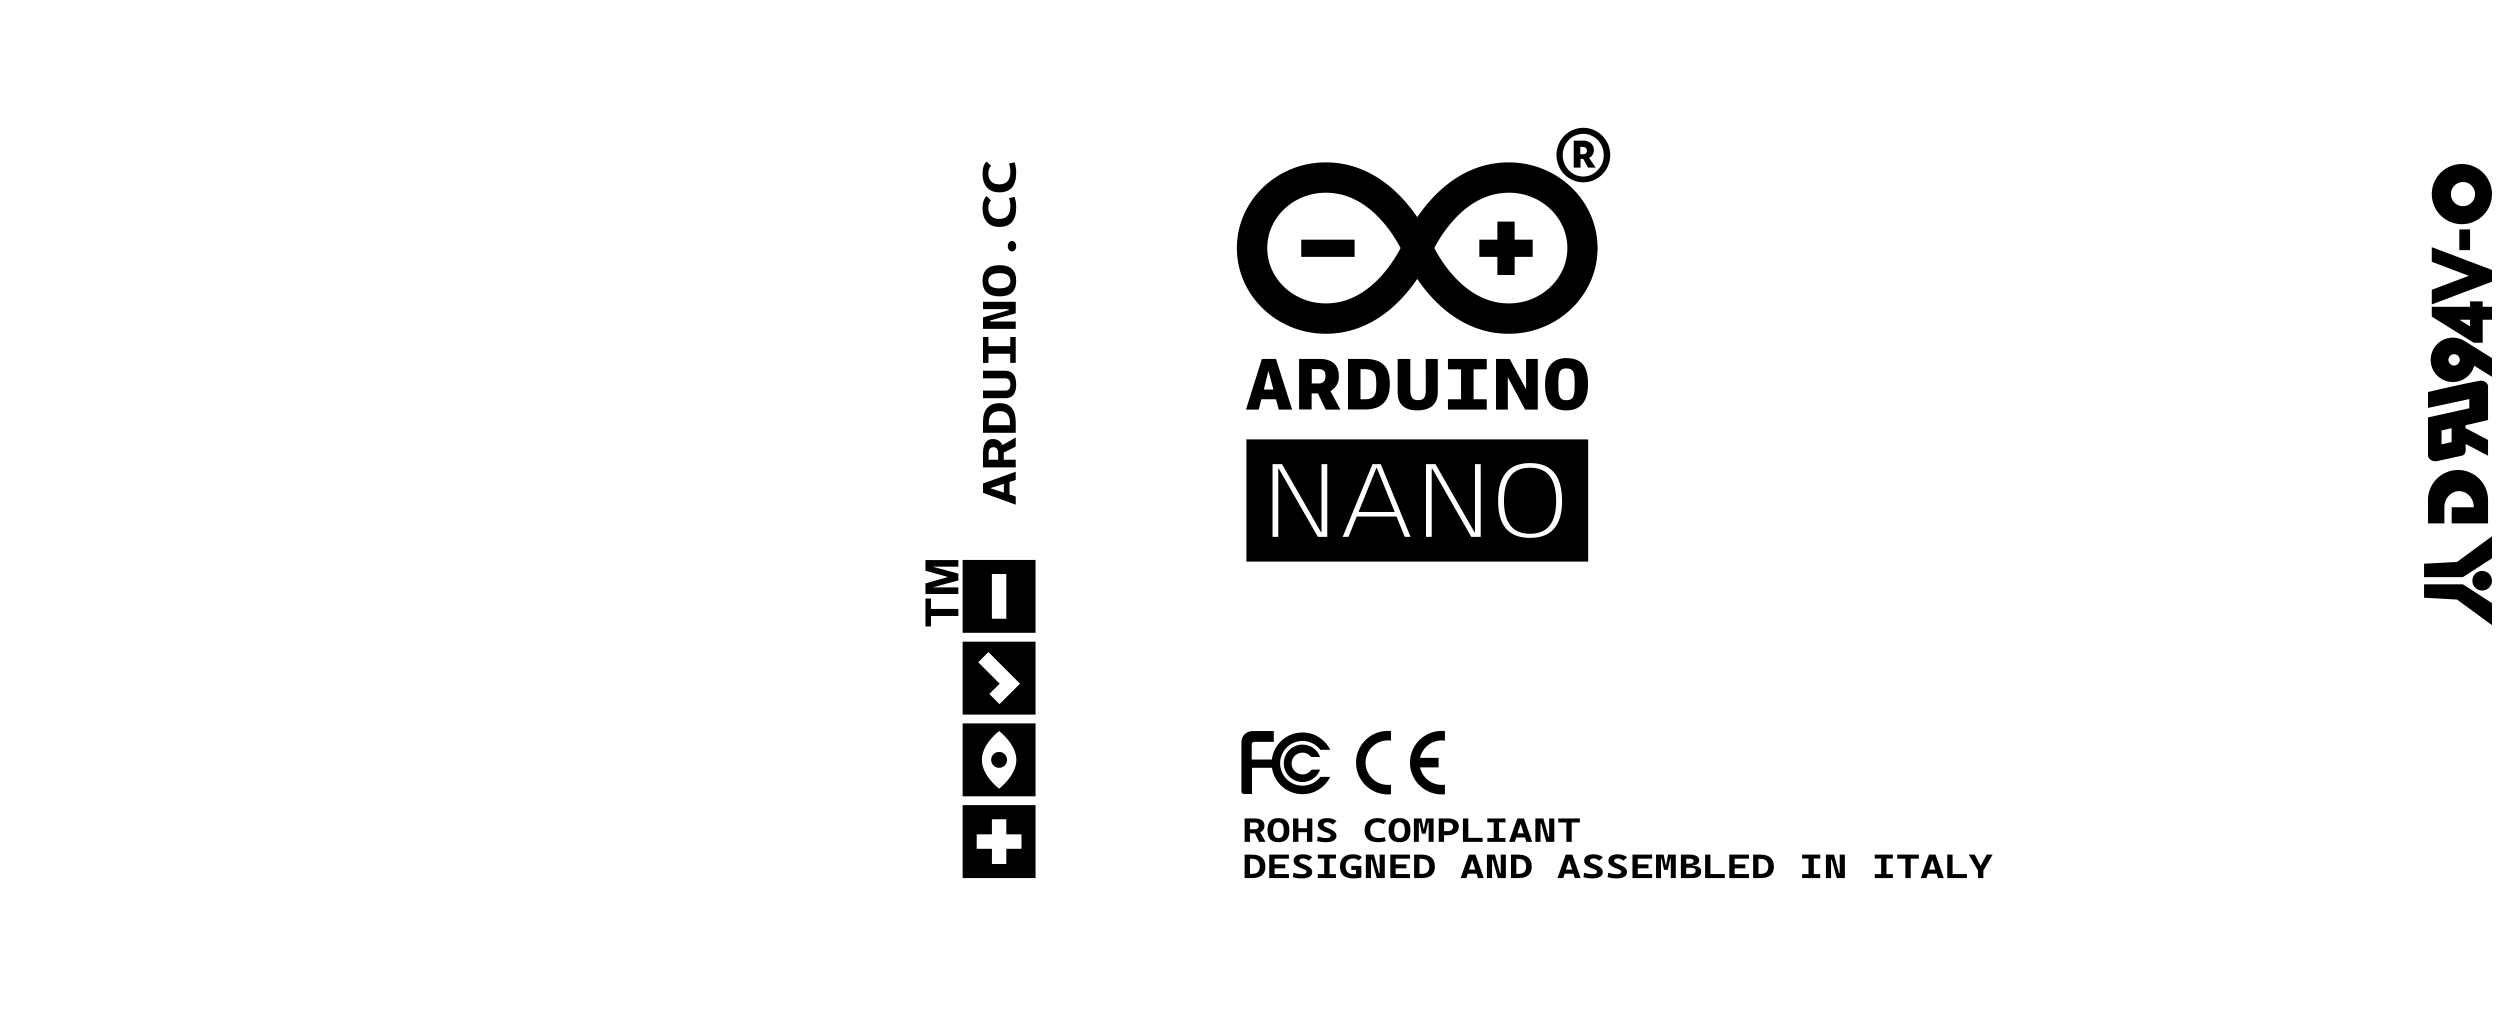 <?xml version="1.0" encoding="UTF-8" standalone="no"?>
<!-- Created with Inkscape (http://www.inkscape.org/) -->

<svg
   width="86.36mm"
   height="35.56mm"
   viewBox="0 0 172.72 71.12"
   version="1.1"
   id="svg5"
   inkscape:version="1.1.2 (b8e25be833, 2022-02-05)"
   sodipodi:docname="back-2x.svg"
   xmlns:inkscape="http://www.inkscape.org/namespaces/inkscape"
   xmlns:sodipodi="http://sodipodi.sourceforge.net/DTD/sodipodi-0.dtd"
   xmlns="http://www.w3.org/2000/svg"
   xmlns:svg="http://www.w3.org/2000/svg">
  <sodipodi:namedview
     id="namedview7"
     pagecolor="#ffffff"
     bordercolor="#999999"
     borderopacity="1"
     inkscape:pageshadow="0"
     inkscape:pageopacity="0"
     inkscape:pagecheckerboard="false"
     inkscape:document-units="mm"
     showgrid="true"
     inkscape:snap-global="true"
     inkscape:zoom="3.6233469"
     inkscape:cx="169.45659"
     inkscape:cy="107.08332"
     inkscape:window-width="2558"
     inkscape:window-height="1253"
     inkscape:window-x="-8"
     inkscape:window-y="-8"
     inkscape:window-maximized="1"
     inkscape:current-layer="layer1"
     inkscape:snap-bbox="true"
     inkscape:bbox-nodes="true"
     inkscape:snap-grids="true"
     units="in">
    <inkscape:grid
       type="xygrid"
       id="grid848"
       units="mm"
       spacingx="0.254"
       spacingy="0.254"
       empspacing="10" />
  </sodipodi:namedview>
  <defs
     id="defs2">
    <clipPath
       clipPathUnits="userSpaceOnUse"
       id="clipPath871">
      <g
         inkscape:label="Clip"
         id="use873" />
    </clipPath>
    <style
       id="style2">.cls-1{fill:none;stroke:#e55625;stroke-miterlimit:10;stroke-width:0.92px;opacity:0.2;isolation:isolate;}.cls-2{fill:#8d7966;}.cls-3{fill:#e55625;}.cls-4{fill:#7f8c8d;}.cls-5{fill:#8f9090;}.cls-6{fill:#ecaa20;}.cls-7{fill:#077581;}.cls-8{fill:#00979d;}</style>
  </defs>
  <g
     inkscape:label="SILKSCREEN"
     inkscape:groupmode="layer"
     id="layer1"
     transform="translate(342.376,64.091)">
    <path
       id="path2521"
       style="fill:#000000;fill-opacity:1;stroke-width:0;stroke-miterlimit:4;stroke-dasharray:none"
       d="m 641.836,42.762 a 7.842,7.842 0 0 0 -7.844,7.842 7.842,7.842 0 0 0 7.844,7.842 7.842,7.842 0 0 0 7.842,-7.842 7.842,7.842 0 0 0 -7.842,-7.842 z m 0.287,4.697 a 3.145,3.145 0 0 1 3.145,3.145 3.145,3.145 0 0 1 -3.145,3.145 3.145,3.145 0 0 1 -3.145,-3.145 3.145,3.145 0 0 1 3.145,-3.145 z m -0.951,12.342 v 5.418 h 2.797 v -5.418 z m -7.18,4.641 v 3.812 l 9.65,3.65 -9.65,3.65 v 3.811 l 15.686,-5.932 V 72.477 71.332 70.375 Z m 9.975,14.137 v 1.41 h -9.975 v 2.551 l 10.936,6.82 h 2.334 v -6.004 h 2.416 v -3.367 h -2.416 v -1.41 z m -2.795,4.777 h 2.795 v 1.744 z m -1.689,4.676 a 5.785,5.785 0 0 0 -5.783,5.785 5.785,5.785 0 0 0 5.783,5.783 5.785,5.785 0 0 0 5.572,-4.252 l 4.623,2.883 v -4.877 l -7.135,-4.447 -0.002,0.002 a 5.785,5.785 0 0 0 -3.059,-0.877 z m 0.324,4.309 a 1.475,1.475 0 0 1 1.475,1.477 1.475,1.475 0 0 1 -1.475,1.475 1.475,1.475 0 0 1 -1.477,-1.475 1.475,1.475 0 0 1 1.477,-1.477 z"
       transform="matrix(0.265,0,0,0.265,-342.376,-64.091)"
       inkscape:label="UL94" />
    <path
       id="path914"
       style="display:inline;fill:#000000;fill-opacity:1;fill-rule:nonzero;stroke:none;stroke-width:0.029"
       d="m -174.633,-32.656 c 0,0.308 0.345,0.481 0.63,0.421 0,0 1.709,-0.372 1.706,-0.372 0.161,-0.031 0.267,-0.179 0.267,-0.34 V -33.419 l 1.548,0.815 v -1.09 l -1.556,-0.818 v -0.201 l 1.556,-0.356 v -2.338 c 8e-4,-0.237 -0.312,-0.424 -0.562,-0.381 -1.228,0.217 -3.588,0.78 -3.588,0.78 v 1.1 l 2.854,-0.613 v 0.637 l -2.854,0.631 z m 0.938,-0.732 v -0.961 l 0.695,-0.162 v 0.961 z"
       inkscape:label="RU" />
    <path
       id="path5162"
       style="display:inline;fill:#000000;fill-opacity:1;stroke-width:0;stroke-miterlimit:4;stroke-dasharray:none"
       d="m -174.633,-27.93 h 0.773 0.361 v -1.114 a 1.017,1.114 0 0 1 1.017,-1.114 1.017,1.114 0 0 1 1.017,1.114 h -1.53 v 1.114 h 0.513 1.228 0.773 v -1.114 -0.501 a 2.076,2.076 0 0 0 -2.075,-2.075 2.076,2.076 0 0 0 -2.075,2.075 v 0.501 z"
       inkscape:label="D" />
    <path
       id="path4704-6"
       style="fill:#000000;stroke:#000000;stroke-width:0;stroke-linecap:butt;stroke-linejoin:miter;stroke-miterlimit:4;stroke-dasharray:none;stroke-opacity:1"
       d="m 649.678,139.816 -9.1,6.678 -8.605,0.473 v 3.502 h 10.125 l 7.58,-4.906 z m -2.553,9.033 a 2.553,2.553 0 0 0 -2.553,2.553 2.553,2.553 0 0 0 2.553,2.555 2.553,2.553 0 0 0 2.553,-2.555 2.553,2.553 0 0 0 -2.553,-2.553 z m -15.152,3.488 v 3.502 l 8.605,0.473 9.1,6.676 v -5.744 l -7.58,-4.906 z"
       transform="matrix(0.265,0,0,0.265,-342.376,-64.091)"
       inkscape:label="ALBAPCB" />
    <path
       id="path18"
       style="display:inline;fill:#000000;stroke-width:0.518"
       inkscape:label="GENUINO"
       d="m 250.967,145.975 v 19.008 h 19.012 v -19.008 z m -9.691,0.035 v 2.777 l 5.85,1.645 -5.85,1.664 v 2.77 h 8.574 v -1.719 h -6.748 l 6.748,-1.814 v -1.781 l -6.748,-1.82 h 6.748 v -1.721 z m 17.318,3.639 h 3.756 v 11.658 h -3.756 z m -17.318,6.387 v 7.285 h 1.451 v -2.721 h 7.123 V 158.75 h -7.123 v -2.715 z m 9.691,11.256 v 19.004 h 19.012 v -19.004 z m 6.717,2.707 5.584,5.588 2.656,2.652 -2.656,2.656 -2.691,2.688 -2.654,-2.654 2.693,-2.688 -5.584,-5.582 z m -6.717,18.6 v 19.008 h 19.012 V 188.598 Z m 9.504,1.994 c 0,0 4.502,3.361 4.502,7.512 0,4.147 -4.502,7.514 -4.502,7.514 0,0 -4.492,-3.366 -4.492,-7.514 0,-4.152 4.492,-7.512 4.492,-7.512 z m -0.053,5.436 c -1.113,0.028 -2.016,0.944 -2.016,2.076 0,1.14 0.931,2.074 2.068,2.074 1.155,0 2.078,-0.934 2.078,-2.074 0,-1.15 -0.923,-2.076 -2.078,-2.076 -0.018,0 -0.035,-4.5e-4 -0.053,0 z m -9.451,13.883 v 19.008 h 19.012 V 209.91 Z m 7.635,3.67 h 3.754 v 3.939 h 3.957 v 3.764 h -3.957 v 3.961 h -3.754 v -3.961 h -3.967 v -3.764 h 3.967 z"
       transform="matrix(0.265,0,0,0.265,-342.376,-64.091)" />
    <path
       id="path21916"
       style="font-size:1.82px;line-height:1.25;font-family:'Cascadia Code';-inkscape-font-specification:'Cascadia Code, @wght=700';font-variation-settings:'wght' 700;fill:#000000;stroke-width:0.688"
       d="m 257.209,42.117 c -0.336,0.281 -0.597,0.693 -0.777,1.238 -0.184,0.546 -0.275,1.169 -0.275,1.875 0,1.567 0.381,2.782 1.146,3.639 0.761,0.856 1.836,1.281 3.227,1.281 2.933,0 4.4,-1.7 4.4,-5.1 0,-0.961 -0.138,-1.875 -0.41,-2.746 l -1.465,0.344 c 0.24,0.706 0.359,1.422 0.359,2.148 0,2.178 -0.98,3.268 -2.943,3.268 -0.897,0 -1.589,-0.258 -2.074,-0.773 -0.489,-0.521 -0.73,-1.211 -0.73,-2.072 0,-0.406 0.059,-0.783 0.184,-1.129 0.12,-0.35 0.295,-0.638 0.52,-0.863 z m 0,9.01 c -0.336,0.281 -0.597,0.695 -0.777,1.24 -0.184,0.546 -0.275,1.173 -0.275,1.879 0,1.567 0.381,2.779 1.146,3.635 0.761,0.856 1.836,1.285 3.227,1.285 2.933,0 4.4,-1.7 4.4,-5.1 0,-0.961 -0.138,-1.881 -0.41,-2.752 l -1.465,0.348 c 0.24,0.706 0.359,1.42 0.359,2.146 0,2.178 -0.98,3.266 -2.943,3.266 -0.897,0 -1.589,-0.254 -2.074,-0.77 -0.489,-0.521 -0.73,-1.213 -0.73,-2.074 0,-0.406 0.059,-0.78 0.184,-1.125 0.12,-0.35 0.295,-0.64 0.52,-0.865 z m 6.572,11.695 c -0.28,0.015 -0.52,0.152 -0.719,0.4 -0.212,0.266 -0.32,0.588 -0.32,0.969 0,0.38 0.108,0.703 0.32,0.969 0.212,0.265 0.469,0.395 0.773,0.395 0.3,0 0.557,-0.129 0.773,-0.395 0.212,-0.266 0.32,-0.588 0.32,-0.969 0,-0.38 -0.108,-0.703 -0.32,-0.969 -0.217,-0.265 -0.473,-0.4 -0.773,-0.4 -0.019,0 -0.038,-10e-4 -0.055,0 z m -3.318,6.316 c -2.873,0.042 -4.307,1.396 -4.307,4.062 0,2.709 1.483,4.064 4.447,4.064 2.885,0 4.326,-1.356 4.326,-4.064 0,-2.709 -1.442,-4.062 -4.326,-4.062 -0.046,0 -0.095,-6.62e-4 -0.141,0 z m -0.043,2.082 c 0.059,-0.001 0.122,0 0.184,0 1.875,0 2.811,0.659 2.811,1.98 0,1.322 -0.936,1.982 -2.811,1.982 -1.959,0 -2.938,-0.661 -2.938,-1.982 0,-1.281 0.915,-1.94 2.754,-1.98 z m -4.145,7.471 v 1.908 h 6.67 v 0.277 l -6.67,1.879 v 1.074 0.541 1.367 h 8.533 v -1.908 h -6.67 v -0.277 l 6.67,-1.879 v -1.074 -0.223 -1.686 z m 0,9.164 v 2.389 1.984 2.371 h 1.426 v -2.371 h 5.678 v 2.371 h 1.43 v -2.371 -1.984 -2.389 h -1.43 v 2.389 h -5.678 v -2.389 z m 0,8.805 v 1.98 h 5.795 c 0.893,0 1.34,0.531 1.34,1.598 0,0.551 -0.112,0.96 -0.336,1.221 -0.225,0.255 -0.559,0.383 -1.004,0.383 h -5.795 v 1.98 h 5.795 c 1.907,0 2.859,-1.184 2.859,-3.553 0,-1.182 -0.238,-2.077 -0.715,-2.687 -0.477,-0.616 -1.191,-0.922 -2.145,-0.922 z m 4.25,8.455 c -2.834,0.051 -4.25,1.722 -4.25,5.01 v 0.727 0.26 1.727 h 8.533 v -1.879 -0.107 -0.727 c 0,-3.34 -1.382,-5.01 -4.146,-5.01 -0.046,0 -0.092,-8.1e-4 -0.137,0 z m 0.137,2.08 c 0.857,0 1.51,0.244 1.959,0.734 0.445,0.486 0.668,1.219 0.668,2.195 v 0.727 h -5.498 V 110.125 c 0,-0.976 0.242,-1.71 0.727,-2.195 0.485,-0.491 1.199,-0.734 2.145,-0.734 z m 4.146,6.873 -3.479,1.984 c -0.105,-0.243 -0.234,-0.463 -0.387,-0.656 -0.497,-0.626 -1.189,-0.938 -2.082,-0.938 -0.825,0 -1.461,0.312 -1.91,0.938 -0.449,0.626 -0.676,1.512 -0.676,2.658 v 1.812 0.254 1.729 h 8.533 v -1.982 h -3.121 l -0.004,-1.812 c 0,-0.018 1.2e-4,-0.036 0,-0.055 l 3.125,-1.566 z m -5.904,2.529 c 0.024,-0.001 0.049,0 0.074,0 0.393,0 0.702,0.127 0.922,0.383 0.216,0.256 0.324,0.614 0.324,1.074 v 1.812 h -2.488 v -1.812 c 0,-0.461 0.108,-0.819 0.324,-1.074 0.203,-0.239 0.483,-0.368 0.844,-0.383 z m 5.904,6.385 -8.533,3.078 v 2.436 l 8.533,3.078 v -2.141 l -1.613,-0.523 v -3.264 l 1.613,-0.523 z m -3.082,3.137 v 2.318 l -3.365,-1.09 v -0.137 z"
       transform="matrix(0.265,0,0,0.265,-342.376,-64.091)"
       inkscape:label="WEBSITE" />
    <path
       id="text1693"
       style="font-style:normal;font-variant:normal;font-weight:normal;font-stretch:normal;font-size:10.795px;line-height:1.25;font-family:'Cascadia Code';-inkscape-font-specification:'Cascadia Code, @wght=200';font-variant-ligatures:normal;font-variant-caps:normal;font-variant-numeric:normal;font-variant-east-asian:normal;font-variation-settings:'wght' 200;fill:#000000;stroke-width:0.348"
       d="m -256.264,-25.29 h 23.613 v -8.445 h -23.613 z m 1.805,-1.709 v -5.028 h 0.19 0.464 l 2.699,4.716 h 0.031 v -4.716 h 0.397 v 5.028 h -0.243 -0.406 l -2.699,-4.716 h -0.035 v 4.716 z m 4.846,0 2.063,-5.028 h 0.565 l 2.063,5.028 h -0.402 l -0.568,-1.406 h -2.751 l -0.568,1.406 z m 1.096,-1.717 h 2.499 l -1.228,-3.038 h -0.044 z m 4.66,1.717 v -5.028 h 0.19 0.464 l 2.699,4.716 h 0.031 v -4.716 h 0.397 v 5.028 h -0.243 -0.407 l -2.699,-4.716 h -0.035 v 4.716 z m 4.983,-2.479 c 0,-1.747 0.736,-2.62 2.208,-2.62 1.473,0 2.209,0.873 2.209,2.62 0,1.699 -0.736,2.549 -2.209,2.549 -1.473,0 -2.208,-0.85 -2.208,-2.549 z m 0.406,0 c 0,1.511 0.601,2.266 1.802,2.266 1.202,0 1.802,-0.756 1.802,-2.266 0,-1.534 -0.601,-2.301 -1.802,-2.301 -1.202,0 -1.802,0.767 -1.802,2.301 z"
       inkscape:label="NANO" />
    <path
       id="path124"
       style="fill:#000000;fill-opacity:1;stroke-width:0.956"
       class="cls-8"
       d="m 412.539,33.328 a 6.898,6.898 0 0 0 -2.473,0.559 6.898,6.898 0 0 0 -2.207,1.498 7.17,7.17 0 0 0 -2.072,5.072 6.898,6.898 0 0 0 0.572,2.725 6.679,6.679 0 0 0 1.5,2.291 7.361,7.361 0 0 0 2.207,1.5 6.898,6.898 0 0 0 5.453,0 7.361,7.361 0 0 0 2.209,-1.5 7.17,7.17 0 0 0 1.525,-2.291 7.361,7.361 0 0 0 0.547,-2.725 7.497,7.497 0 0 0 -0.547,-2.836 7.552,7.552 0 0 0 -1.525,-2.236 6.898,6.898 0 0 0 -2.209,-1.498 6.898,6.898 0 0 0 -2.98,-0.559 z m 0.227,1.568 a 5.153,5.153 0 0 1 2.072,0.434 5.78,5.78 0 0 1 1.691,1.146 6.216,6.216 0 0 1 1.172,1.799 5.862,5.862 0 0 1 0.408,2.182 5.752,5.752 0 0 1 -0.408,2.18 5.807,5.807 0 0 1 -2.863,2.945 5.125,5.125 0 0 1 -4.145,0 5.016,5.016 0 0 1 -1.689,-1.199 5.453,5.453 0 0 1 -1.145,-1.746 5.289,5.289 0 0 1 -0.438,-2.18 5.453,5.453 0 0 1 0.438,-2.182 5.616,5.616 0 0 1 1.145,-1.799 4.88,4.88 0 0 1 1.689,-1.146 5.153,5.153 0 0 1 2.072,-0.434 z m -0.117,1.754 a 3.272,3.272 0 0 0 -0.236,0.016 h -1.145 -0.982 v 7.035 h 1.771 v -2.291 h 0.709 l 1.254,2.291 h 1.99 l -1.717,-2.537 a 2.317,2.317 0 0 0 0.928,-0.844 2.181,2.181 0 0 0 0.326,-1.172 2.454,2.454 0 0 0 -0.709,-1.746 3.272,3.272 0 0 0 -2.189,-0.752 z m -0.445,1.637 a 2.726,2.726 0 0 1 0.398,0.016 c 0.736,0 1.119,0.353 1.119,1.008 0,0.654 -0.409,0.9 -1.199,0.9 h -0.52 v -1.908 a 2.726,2.726 0 0 1 0.201,-0.016 z m -66.568,4.049 c -12.783,0 -23.168,10.021 -23.168,22.336 0,12.315 10.384,22.344 23.158,22.344 a 26.303,26.303 0 0 0 3.566,-0.248 c 9.886,-1.415 16.579,-8.568 20.299,-14.047 3.719,5.479 10.364,12.622 20.279,14.047 a 26.552,26.552 0 0 0 3.576,0.248 c 12.764,0 23.156,-10.019 23.156,-22.344 0,-12.315 -10.392,-22.336 -23.166,-22.336 a 25.041,25.041 0 0 0 -3.566,0.248 c -9.915,1.415 -16.56,8.606 -20.279,14.027 -3.719,-5.469 -10.412,-12.612 -20.299,-14.027 a 24.859,24.859 0 0 0 -3.557,-0.248 z m 0.047,7.906 a 17.545,17.545 0 0 1 2.439,0.184 c 9.351,1.329 15.077,10.517 17.018,14.246 -1.912,3.7 -7.648,12.917 -17.018,14.256 h -0.049 a 17.554,17.554 0 0 1 -2.447,0.172 c -8.404,0 -15.24,-6.473 -15.24,-14.428 0,-7.955 6.835,-14.43 15.297,-14.43 z m 47.701,0 c 8.404,0 15.242,6.484 15.242,14.43 0,7.945 -6.828,14.428 -15.232,14.428 a 17.66,17.66 0 0 1 -2.447,-0.172 c -9.351,-1.339 -15.078,-10.565 -17.01,-14.256 1.912,-3.691 7.649,-12.917 17.01,-14.246 a 17.545,17.545 0 0 1 2.438,-0.184 z m -3.002,7.535 v 4.713 h -4.703 v 4.484 h 4.703 v 4.715 h 4.504 v -4.715 h 4.695 v -4.484 h -4.695 v -4.713 z m -51.133,4.713 v 4.484 h 13.912 v -4.484 z m 69.09,30.875 c -4.006,0 -5.527,2.954 -5.527,6.932 0,4.398 1.72,6.691 5.545,6.691 4.245,0 5.652,-2.982 5.652,-6.807 0,-5.039 -1.912,-6.788 -5.67,-6.816 z m -79.35,0.209 -4.15,13.215 h 3.328 l 0.67,-2.697 h 3.824 l 0.736,2.697 h 3.471 l -4.207,-13.215 z m 9.695,0 V 106.75 h 3.27 v -4.188 h 1.645 l 2.027,4.227 h 3.824 l -2.582,-4.838 a 4.169,4.169 0 0 0 2.172,-3.959 c 0,-2.505 -1.377,-4.418 -5.039,-4.418 z m 12.744,0 v 13.186 h 4.352 c 5.603,0 6.559,-3.567 6.559,-6.693 0,-4.15 -1.645,-6.492 -6.578,-6.492 z m 12.957,0 v 8.635 c 0,4.035 2.79,4.779 5.133,4.779 2.343,0 5.326,-0.831 5.326,-4.732 v -8.682 h -3.145 l 0.027,8.051 c 0,2.017 -0.544,2.688 -2.035,2.688 -1.233,0 -2.008,-0.508 -2.008,-2.707 v -8.031 z m 13.107,0 v 2.707 h 3.414 v 7.811 h -3.414 v 2.697 h 10.117 v -2.697 h -3.434 v -7.811 h 3.434 v -2.707 z m 12.535,0 v 13.215 h 3.088 l -0.019,-8.453 4.514,8.453 h 3.309 V 93.574 h -3.051 v 7.936 l -4.283,-7.936 z m 18.311,2.486 c 1.931,0 2.189,0.889 2.189,4.121 0,3.05 -0.279,4.15 -2.172,4.15 -1.893,0 -2.074,-1.34 -2.074,-4.008 0,-3.232 0.307,-4.264 2.057,-4.264 z m -66.346,0.182 h 1.664 c 1.482,0 1.912,0.593 1.912,1.77 0,1.463 -0.756,1.969 -1.855,1.969 h -1.721 z m 12.707,0 h 0.918 c 2.926,-10e-7 3.193,1.377 3.193,3.959 0,2.237 -0.163,3.891 -2.869,3.891 h -1.242 z m -24.01,0.469 1.301,4.838 h -2.494 z"
       transform="matrix(0.265,0,0,0.265,-342.376,-64.091)"
       inkscape:label="ARDUINO" />
    <path
       id="path21835"
       style="font-size:198.431px;line-height:1.25;font-family:'Cascadia Code';-inkscape-font-specification:'Cascadia Code, @wght=700';font-variation-settings:'wght' 700;fill:#000000;stroke-width:0.419"
       d="m 339.73,222.721 c -0.789,0 -1.397,0.147 -1.828,0.439 -0.431,0.293 -0.648,0.708 -0.648,1.242 0,0.379 0.146,0.722 0.438,1.035 0.291,0.313 0.701,0.577 1.23,0.789 l 1.074,0.426 c 0.41,0.158 0.613,0.37 0.613,0.637 0,0.204 -0.101,0.364 -0.301,0.473 -0.2,0.109 -0.484,0.16 -0.859,0.16 -0.323,0 -0.676,-0.034 -1.059,-0.105 -0.379,-0.072 -0.763,-0.173 -1.148,-0.305 l -0.188,1.162 c 0.316,0.106 0.674,0.19 1.074,0.25 0.4,0.057 0.81,0.086 1.234,0.086 0.88,0 1.56,-0.145 2.037,-0.438 0.477,-0.296 0.715,-0.717 0.715,-1.26 0,-0.342 -0.142,-0.662 -0.43,-0.961 -0.284,-0.299 -0.691,-0.557 -1.217,-0.781 l -1.012,-0.43 c -0.225,-0.098 -0.397,-0.204 -0.52,-0.324 -0.119,-0.121 -0.18,-0.248 -0.18,-0.383 0,-0.204 0.086,-0.359 0.258,-0.465 0.172,-0.109 0.414,-0.164 0.723,-0.164 0.228,0 0.462,0.049 0.707,0.152 0.246,0.101 0.492,0.248 0.734,0.438 l 0.959,-0.902 c -0.319,-0.25 -0.69,-0.438 -1.104,-0.57 -0.41,-0.132 -0.845,-0.199 -1.305,-0.199 z m 13.014,0 c -1.077,0 -1.913,0.278 -2.506,0.826 -0.593,0.546 -0.891,1.312 -0.891,2.309 0,1.051 0.288,1.84 0.859,2.365 0.575,0.525 1.433,0.789 2.576,0.789 0.495,0 0.935,-0.032 1.32,-0.098 0.386,-0.069 0.658,-0.123 0.812,-0.16 v -2.994 h -0.029 -1.35 -1.234 v 1.047 h 1.234 v 1.062 c -0.196,0.026 -0.388,0.055 -0.625,0.055 -0.698,0 -1.223,-0.173 -1.574,-0.523 -0.351,-0.353 -0.523,-0.882 -0.523,-1.586 0,-0.64 0.172,-1.134 0.52,-1.484 0.351,-0.35 0.841,-0.523 1.473,-0.523 0.28,0 0.539,0.047 0.781,0.145 0.246,0.095 0.452,0.229 0.613,0.398 l 0.873,-0.824 c -0.221,-0.256 -0.531,-0.452 -0.928,-0.59 -0.393,-0.141 -0.859,-0.213 -1.402,-0.213 z m 62.744,0 c -0.789,0 -1.401,0.147 -1.832,0.439 -0.431,0.293 -0.648,0.708 -0.648,1.242 0,0.379 0.146,0.722 0.438,1.035 0.291,0.313 0.701,0.577 1.23,0.789 l 1.074,0.426 c 0.41,0.158 0.615,0.37 0.615,0.637 0,0.204 -0.099,0.364 -0.299,0.473 -0.2,0.109 -0.488,0.16 -0.863,0.16 -0.323,0 -0.676,-0.034 -1.059,-0.105 -0.379,-0.072 -0.759,-0.173 -1.145,-0.305 l -0.191,1.162 c 0.316,0.106 0.674,0.19 1.074,0.25 0.4,0.057 0.81,0.086 1.234,0.086 0.88,0 1.56,-0.145 2.037,-0.438 0.477,-0.296 0.715,-0.717 0.715,-1.26 0,-0.342 -0.142,-0.662 -0.43,-0.961 -0.284,-0.299 -0.691,-0.557 -1.217,-0.781 l -1.008,-0.43 c -0.225,-0.098 -0.401,-0.204 -0.523,-0.324 -0.119,-0.121 -0.18,-0.248 -0.18,-0.383 0,-0.204 0.086,-0.359 0.258,-0.465 0.172,-0.109 0.414,-0.164 0.723,-0.164 0.228,0 0.465,0.049 0.711,0.152 0.246,0.101 0.488,0.248 0.73,0.438 l 0.959,-0.902 c -0.319,-0.25 -0.69,-0.438 -1.104,-0.57 -0.41,-0.132 -0.841,-0.199 -1.301,-0.199 z m 6.312,0 c -0.789,0 -1.399,0.147 -1.83,0.439 -0.431,0.293 -0.648,0.708 -0.648,1.242 0,0.379 0.147,0.722 0.438,1.035 0.291,0.313 0.701,0.577 1.23,0.789 l 1.072,0.426 c 0.41,0.158 0.617,0.37 0.617,0.637 0,0.204 -0.101,0.364 -0.301,0.473 -0.2,0.109 -0.488,0.16 -0.863,0.16 -0.323,0 -0.674,-0.034 -1.057,-0.105 -0.379,-0.072 -0.763,-0.173 -1.148,-0.305 l -0.188,1.162 c 0.316,0.106 0.67,0.19 1.07,0.25 0.4,0.057 0.816,0.086 1.24,0.086 0.88,0 1.558,-0.145 2.035,-0.438 0.477,-0.296 0.715,-0.717 0.715,-1.26 0,-0.342 -0.142,-0.662 -0.43,-0.961 -0.284,-0.299 -0.689,-0.557 -1.215,-0.781 l -1.012,-0.43 c -0.225,-0.098 -0.397,-0.204 -0.52,-0.324 -0.119,-0.121 -0.182,-0.248 -0.182,-0.383 0,-0.204 0.086,-0.359 0.258,-0.465 0.172,-0.109 0.412,-0.164 0.721,-0.164 0.228,0 0.465,0.049 0.711,0.152 0.246,0.101 0.488,0.248 0.73,0.438 l 0.957,-0.902 c -0.319,-0.25 -0.684,-0.438 -1.098,-0.57 -0.41,-0.132 -0.845,-0.199 -1.305,-0.199 z m -97.314,0.088 v 6.115 h 1.314 0.074 0.512 c 2.339,0 3.508,-0.99 3.508,-2.971 0,-2.096 -1.169,-3.145 -3.508,-3.145 h -0.512 -0.182 z m 6.418,0 v 1.047 1.48 1.051 1.488 1.049 h 1.391 3.736 V 227.875 h -3.736 v -1.488 h 2.785 v -1.051 h -2.785 v -1.48 h 3.736 v -1.047 h -3.736 z m 12.668,0 v 1.02 h 1.66 v 4.07 h -1.66 v 1.025 h 1.66 1.391 1.674 v -1.025 h -1.674 v -4.07 h 1.674 v -1.02 h -1.674 -1.391 z m 12.52,0 v 6.115 h 1.338 v -4.779 h 0.195 l 1.316,4.779 h 0.75 0.156 1.18 v -6.115 h -1.336 v 4.777 h -0.195 l -1.312,-4.777 h -0.754 -0.379 z m 6.377,0 v 1.047 1.48 1.051 1.488 1.049 h 1.389 3.734 V 227.875 h -3.734 v -1.488 h 2.789 v -1.051 h -2.789 v -1.48 h 3.734 v -1.047 h -3.734 z m 6.207,0 v 6.115 h 1.316 0.074 0.508 c 2.339,0 3.51,-0.99 3.51,-2.971 0,-2.096 -1.17,-3.145 -3.51,-3.145 h -0.508 -0.18 z m 14.285,0 -2.156,6.115 h 1.496 l 0.367,-1.158 h 2.287 l 0.367,1.158 h 1.5 l -2.156,-6.115 z m 4.697,0 v 6.115 h 1.336 v -4.779 h 0.195 l 1.314,4.779 h 0.754 0.156 1.18 v -6.115 h -1.336 v 4.777 h -0.195 l -1.316,-4.777 h -0.75 -0.381 z m 6.271,0 v 6.115 h 1.314 0.074 0.512 c 2.339,0 3.504,-0.99 3.504,-2.971 0,-2.096 -1.165,-3.145 -3.504,-3.145 h -0.512 -0.182 z m 14.283,0 -2.156,6.115 h 1.496 l 0.367,-1.158 h 2.285 l 0.369,1.158 h 1.5 l -2.158,-6.115 z m 17.385,0 v 1.047 1.48 1.051 1.488 1.049 h 1.389 3.734 V 227.875 h -3.734 v -1.488 h 2.789 v -1.051 h -2.789 v -1.48 h 3.734 v -1.047 h -3.734 z m 6.146,0 v 6.115 h 1.295 v -5.029 h 0.16 l 0.633,2.887 h 0.305 0.328 0.336 l 0.629,-2.887 h 0.164 v 5.029 h 1.293 v -6.115 h -1.207 -0.086 -0.688 l -0.547,2.734 h -0.043 -0.023 -0.019 l -0.547,-2.734 h -0.688 -0.086 z m 6.48,0 v 6.115 h 1.316 0.074 1.559 c 0.751,0 1.331,-0.145 1.738,-0.438 0.41,-0.293 0.615,-0.71 0.615,-1.244 0,-0.471 -0.179,-0.835 -0.533,-1.094 -0.351,-0.258 -0.851,-0.387 -1.5,-0.387 h -0.238 v -0.156 c 0.519,-0.021 0.948,-0.116 1.246,-0.316 0.333,-0.227 0.5,-0.549 0.5,-0.965 0,-0.485 -0.217,-0.86 -0.648,-1.121 -0.428,-0.264 -1.035,-0.395 -1.82,-0.395 h -0.918 -0.18 z m 6.314,0 v 5.066 1.049 h 1.387 3.736 V 227.875 h -3.736 v -5.066 z m 6.311,0 v 1.047 1.48 1.051 1.488 1.049 h 1.391 3.732 V 227.875 h -3.732 v -1.488 h 2.787 v -1.051 h -2.787 v -1.48 h 3.732 v -1.047 h -3.732 z m 6.209,0 v 6.115 h 1.312 0.074 0.514 c 2.339,0 3.508,-0.99 3.508,-2.971 0,-2.096 -1.169,-3.145 -3.508,-3.145 h -0.514 -0.18 z m 12.771,0 v 1.02 h 1.664 v 4.07 h -1.664 v 1.025 h 1.664 1.387 1.674 v -1.025 h -1.674 v -4.07 h 1.674 v -1.02 h -1.674 -1.387 z m 6.209,0 v 6.115 h 1.336 v -4.779 h 0.195 l 1.312,4.779 h 0.754 0.156 1.182 v -6.115 h -1.338 v 4.777 h -0.195 l -1.312,-4.777 h -0.754 -0.379 z m 12.73,0 v 1.02 h 1.662 v 4.07 h -1.662 v 1.025 h 1.662 1.391 1.672 v -1.025 h -1.672 v -4.07 h 1.672 v -1.02 h -1.672 -1.391 z m 5.85,0 v 1.047 H 496.75 v 5.068 h 1.391 v -5.068 h 2.129 V 222.809 H 498.141 496.75 Z m 8.285,0 -2.158,6.115 h 1.502 l 0.367,-1.158 h 2.285 l 0.367,1.158 h 1.502 l -2.158,-6.115 z m 4.764,0 v 5.066 1.049 h 1.387 3.736 V 227.875 h -3.736 v -5.066 z m 5.604,0 2.418,4.156 v 1.959 h 1.389 v -1.959 L 519.5,222.809 h -1.555 l -1.514,2.84 h -0.098 l -1.512,-2.84 z m -73.656,1.047 h 0.867 c 0.354,0 0.618,0.054 0.793,0.16 0.179,0.103 0.27,0.258 0.27,0.465 0,0.227 -0.086,0.398 -0.254,0.516 -0.165,0.115 -0.408,0.172 -0.734,0.172 h -0.941 z m -113.74,0.039 h 0.512 c 0.684,0 1.195,0.172 1.535,0.52 0.344,0.347 0.516,0.861 0.516,1.539 0,0.614 -0.172,1.081 -0.516,1.402 -0.34,0.319 -0.851,0.477 -1.535,0.477 H 325.875 Z m 44.191,0 h 0.508 c 0.684,0 1.199,0.172 1.539,0.52 0.344,0.347 0.512,0.861 0.512,1.539 0,0.614 -0.168,1.081 -0.512,1.402 -0.34,0.319 -0.855,0.477 -1.539,0.477 h -0.508 z m 25.252,0 h 0.512 c 0.684,0 1.195,0.172 1.535,0.52 0.344,0.347 0.516,0.861 0.516,1.539 0,0.614 -0.172,1.081 -0.516,1.402 -0.34,0.319 -0.851,0.477 -1.535,0.477 h -0.512 z m 63.127,0 h 0.514 c 0.684,0 1.195,0.172 1.535,0.52 0.344,0.347 0.516,0.861 0.516,1.539 0,0.614 -0.172,1.081 -0.516,1.402 -0.34,0.319 -0.851,0.477 -1.535,0.477 h -0.514 z m -74.68,0.41 h 0.094 l 0.764,2.41 H 383 Z m 25.252,0 h 0.094 l 0.762,2.41 h -1.621 z m 94.691,0 h 0.098 l 0.762,2.41 h -1.621 z m -64.094,1.914 h 1.18 c 0.407,0 0.72,0.071 0.941,0.215 0.221,0.144 0.332,0.344 0.332,0.605 0,0.264 -0.106,0.471 -0.316,0.617 -0.211,0.146 -0.504,0.219 -0.883,0.219 h -1.254 z"
       transform="matrix(0.265,0,0,0.265,-342.376,-64.091)"
       inkscape:label="ITALY" />
    <path
       id="path17428"
       style="font-size:198.431px;line-height:1.25;font-family:'Cascadia Code';-inkscape-font-specification:'Cascadia Code, @wght=700';font-variation-settings:'wght' 700;fill:#000000;stroke-width:0.419"
       d="m 333.219,213.289 c -1.839,0.033 -2.758,1.096 -2.758,3.188 0,2.067 0.948,3.1 2.846,3.1 1.897,0 2.85,-1.032 2.85,-3.1 0,-2.125 -0.952,-3.188 -2.85,-3.188 -0.03,0 -0.059,-5.2e-4 -0.088,0 z m 12.826,0 c -0.789,0 -1.401,0.149 -1.832,0.441 -0.431,0.293 -0.645,0.704 -0.645,1.238 0,0.379 0.143,0.726 0.434,1.039 0.291,0.313 0.701,0.573 1.23,0.785 l 1.074,0.426 c 0.41,0.158 0.619,0.376 0.619,0.643 0,0.204 -0.101,0.36 -0.301,0.469 -0.2,0.109 -0.49,0.164 -0.865,0.164 -0.323,0 -0.672,-0.038 -1.055,-0.109 -0.379,-0.072 -0.763,-0.173 -1.148,-0.305 l -0.188,1.16 c 0.316,0.106 0.67,0.19 1.07,0.25 0.4,0.057 0.814,0.086 1.238,0.086 0.88,0 1.56,-0.145 2.037,-0.438 0.477,-0.296 0.715,-0.715 0.715,-1.258 0,-0.342 -0.146,-0.664 -0.434,-0.963 -0.284,-0.299 -0.689,-0.557 -1.215,-0.781 l -1.01,-0.426 c -0.225,-0.098 -0.397,-0.208 -0.52,-0.328 -0.119,-0.121 -0.18,-0.248 -0.18,-0.383 0,-0.204 0.086,-0.359 0.258,-0.465 0.172,-0.109 0.41,-0.164 0.719,-0.164 0.228,0 0.465,0.049 0.711,0.152 0.246,0.101 0.49,0.248 0.732,0.438 l 0.957,-0.902 c -0.319,-0.25 -0.684,-0.438 -1.098,-0.57 -0.41,-0.132 -0.847,-0.199 -1.307,-0.199 z m 13.068,0 c -1.048,0.017 -1.866,0.293 -2.447,0.824 -0.6,0.546 -0.898,1.316 -0.898,2.312 0,2.102 1.191,3.15 3.572,3.15 0.673,0 1.316,-0.098 1.926,-0.293 l -0.242,-1.051 c -0.495,0.172 -0.995,0.262 -1.504,0.262 -1.526,0 -2.291,-0.708 -2.291,-2.115 0,-0.643 0.184,-1.137 0.545,-1.484 0.365,-0.35 0.846,-0.523 1.449,-0.523 0.284,0 0.547,0.044 0.789,0.133 0.246,0.086 0.448,0.21 0.605,0.371 l 0.777,-0.832 c -0.197,-0.241 -0.485,-0.425 -0.867,-0.555 -0.382,-0.132 -0.818,-0.199 -1.312,-0.199 -0.034,0 -0.068,-5.4e-4 -0.102,0 z m 5.672,0 c -1.839,0.033 -2.758,1.096 -2.758,3.188 0,2.067 0.948,3.1 2.846,3.1 1.897,0 2.844,-1.032 2.844,-3.1 0,-2.125 -0.946,-3.188 -2.844,-3.188 -0.03,0 -0.059,-5.2e-4 -0.088,0 z m -40.299,0.086 v 6.115 H 325.875 V 217.25 h 1.27 c 0.011,0 0.022,-0.004 0.033,-0.004 l 1.098,2.244 h 1.662 l -1.412,-2.529 c 0.165,-0.074 0.347,-0.132 0.479,-0.238 0.438,-0.356 0.66,-0.856 0.66,-1.496 0,-0.591 -0.222,-1.046 -0.66,-1.367 -0.438,-0.322 -1.058,-0.484 -1.861,-0.484 h -1.27 -0.18 z m 12.627,0 v 6.115 H 338.5 v -2.521 h 2.242 v 2.521 h 1.389 V 213.375 h -1.389 v 2.547 H 338.5 V 213.375 Z m 31.5,0 v 6.115 h 1.293 v -5.029 h 0.164 l 0.633,2.887 h 0.305 0.324 0.336 l 0.633,-2.887 h 0.164 v 5.029 h 1.293 V 213.375 h -1.211 -0.082 -0.691 l -0.547,2.734 h -0.039 -0.023 -0.018 l -0.547,-2.734 h -0.693 -0.082 z m 6.482,0 v 6.115 h 1.387 v -1.75 h 0.902 c 0.936,0 1.662,-0.204 2.174,-0.604 0.512,-0.402 0.766,-0.966 0.766,-1.695 0,-0.657 -0.254,-1.165 -0.766,-1.523 -0.512,-0.362 -1.237,-0.543 -2.174,-0.543 h -0.902 -0.105 z m 6.311,0 v 5.068 1.047 h 1.391 3.736 v -1.047 h -3.736 V 213.375 Z m 6.357,0 v 1.02 h 1.662 v 4.072 h -1.662 v 1.023 h 1.662 1.391 1.672 v -1.023 h -1.672 v -4.072 h 1.672 V 213.375 h -1.672 -1.391 z m 7.824,0 -2.158,6.115 h 1.498 l 0.367,-1.156 h 2.285 l 0.367,1.156 h 1.5 l -2.156,-6.115 z m 4.697,0 v 6.115 h 1.336 v -4.779 h 0.195 l 1.312,4.779 h 0.754 0.156 1.182 V 213.375 h -1.338 v 4.783 h -0.195 l -1.316,-4.783 h -0.75 -0.379 z m 5.955,0 v 1.047 h 2.129 v 5.068 h 1.387 v -5.068 h 2.135 V 213.375 h -2.135 -1.387 z m -72.934,0.996 c 0.926,0 1.391,0.701 1.391,2.105 0,1.344 -0.465,2.018 -1.391,2.018 -0.926,0 -1.387,-0.674 -1.387,-2.018 0,-1.404 0.461,-2.105 1.387,-2.105 z m 31.566,0 c 0.926,0 1.391,0.701 1.391,2.105 0,1.344 -0.465,2.018 -1.391,2.018 -0.926,0 -1.387,-0.674 -1.387,-2.018 0,-1.404 0.461,-2.105 1.387,-2.105 z m -38.998,0.051 h 1.27 c 0.323,0 0.571,0.079 0.75,0.234 0.179,0.155 0.27,0.372 0.27,0.656 0,0.281 -0.091,0.502 -0.27,0.66 -0.179,0.155 -0.427,0.23 -0.75,0.23 H 325.875 Z m 50.607,0 h 0.902 c 0.459,0 0.81,0.096 1.059,0.285 0.252,0.189 0.381,0.458 0.381,0.809 0,0.37 -0.128,0.657 -0.381,0.863 -0.249,0.207 -0.599,0.312 -1.059,0.312 h -0.902 z m 19.91,0.449 h 0.094 l 0.762,2.41 h -1.621 z"
       transform="matrix(0.265,0,0,0.265,-342.376,-64.091)"
       inkscape:label="ROHS" />
    <path
       id="path3457"
       style="fill:#000000;stroke-width:0.013"
       inkscape:label="FCC"
       d="m -255.855,-13.582 c -0.416,0 -0.753,0.337 -0.753,0.753 v 3.428 c 0,0.09 0.073,0.164 0.164,0.164 h 0.566 v -1.808 h 1.378 c 0.15,1.031 1.038,1.823 2.11,1.823 0.842,0 1.571,-0.488 1.917,-1.197 h -0.686 c -0.282,0.371 -0.729,0.611 -1.231,0.611 -0.854,0 -1.546,-0.692 -1.546,-1.546 0,-0.854 0.692,-1.546 1.546,-1.546 0.502,0 0.949,0.239 1.231,0.61 h 0.686 c -0.347,-0.709 -1.075,-1.197 -1.917,-1.197 -1.09,0 -1.988,0.817 -2.117,1.872 h -1.388 v -1.088 c 0.023,-0.077 0.094,-0.133 0.178,-0.133 h 1.344 v -0.745 z m 3.465,0.935 c -0.714,0 -1.292,0.579 -1.292,1.292 0,0.714 0.579,1.292 1.292,1.292 0.561,0 1.038,-0.358 1.216,-0.857 h -0.591 c -0.135,0.201 -0.365,0.333 -0.625,0.333 -0.416,0 -0.753,-0.337 -0.753,-0.753 0,-0.416 0.337,-0.753 0.753,-0.753 0.246,0 0.465,0.118 0.603,0.301 h 0.614 c -0.179,-0.499 -0.656,-0.856 -1.216,-0.856 z" />
    <path
       id="path933"
       style="clip-rule:evenodd;fill:#000000;fill-rule:evenodd;stroke-width:0.022"
       inkscape:label="CE"
       d="m -246.496,-13.593 a 2.192,2.192 0 0 0 0,4.385 2.192,2.192 0 0 0 0.219,-0.011 v -0.658 a 1.535,1.535 0 0 1 -0.219,0.011 1.535,1.535 0 0 1 0,-3.07 1.535,1.535 0 0 1 0.219,0.011 v -0.658 a 2.192,2.192 0 0 0 -0.219,-0.011 z m 3.727,0 a 2.192,2.192 0 0 0 0,4.385 2.192,2.192 0 0 0 0.22,-0.011 v -0.658 a 1.535,1.535 0 0 1 -0.22,0.011 1.535,1.535 0 0 1 -1.499,-1.206 h 1.28 v -0.658 h -1.28 a 1.535,1.535 0 0 1 1.499,-1.206 1.535,1.535 0 0 1 0.22,0.011 v -0.658 a 2.192,2.192 0 0 0 -0.22,-0.011 z" />
  </g>
</svg>
